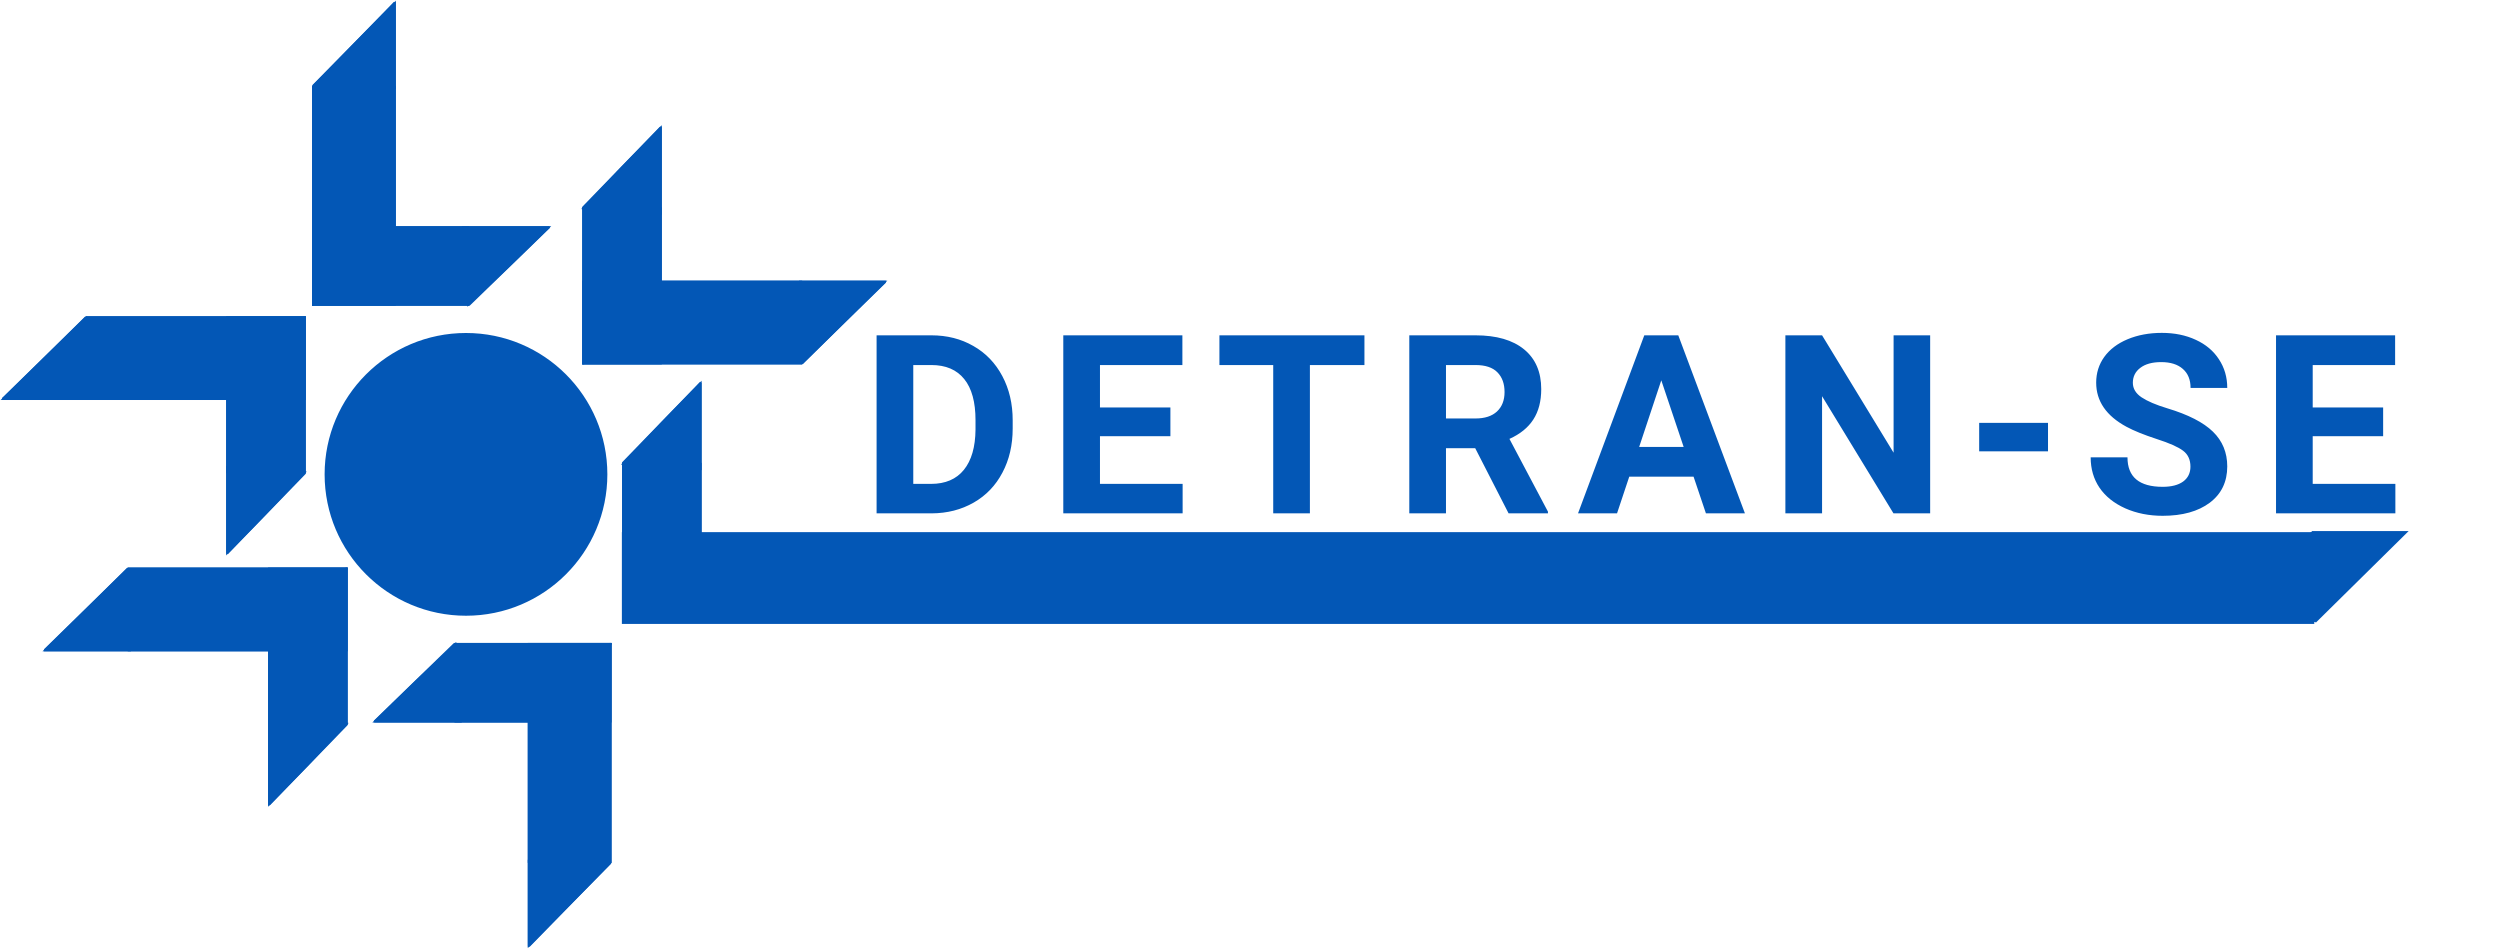 <svg width="1198" height="455" viewBox="0 0 1198 455" fill="none" xmlns="http://www.w3.org/2000/svg">
<path d="M420.063 246V160.688H446.313C453.813 160.688 460.513 162.387 466.411 165.785C472.348 169.145 476.977 173.949 480.298 180.199C483.618 186.41 485.278 193.48 485.278 201.41V205.336C485.278 213.266 483.638 220.316 480.356 226.488C477.114 232.66 472.524 237.445 466.587 240.844C460.649 244.242 453.95 245.961 446.489 246H420.063ZM437.641 174.926V231.879H446.138C453.013 231.879 458.266 229.633 461.899 225.141C465.532 220.648 467.388 214.223 467.466 205.863V201.352C467.466 192.68 465.669 186.117 462.075 181.664C458.481 177.172 453.227 174.926 446.313 174.926H437.641ZM560.857 209.027H527.107V231.879H566.716V246H509.529V160.688H566.599V174.926H527.107V195.258H560.857V209.027ZM653.838 174.926H627.705V246H610.127V174.926H584.346V160.688H653.838V174.926ZM706.917 214.77H692.913V246H675.335V160.688H707.034C717.113 160.688 724.886 162.934 730.355 167.426C735.823 171.918 738.558 178.266 738.558 186.469C738.558 192.289 737.288 197.152 734.749 201.059C732.249 204.926 728.441 208.012 723.323 210.316L741.78 245.18V246H722.913L706.917 214.77ZM692.913 200.531H707.093C711.507 200.531 714.925 199.418 717.347 197.191C719.769 194.926 720.98 191.82 720.98 187.875C720.98 183.852 719.827 180.688 717.523 178.383C715.257 176.078 711.761 174.926 707.034 174.926H692.913V200.531ZM811.559 228.422H780.738L774.879 246H756.188L787.945 160.688H804.234L836.168 246H817.477L811.559 228.422ZM785.484 214.184H806.812L796.09 182.25L785.484 214.184ZM924.93 246H907.352L873.134 189.867V246H855.555V160.688H873.134L907.411 216.938V160.688H924.93V246ZM981.408 216.293H948.42V202.641H981.408V216.293ZM1049.66 223.617C1049.66 220.297 1048.49 217.758 1046.15 216C1043.8 214.203 1039.58 212.328 1033.49 210.375C1027.4 208.383 1022.57 206.43 1019.02 204.516C1009.33 199.281 1004.49 192.23 1004.49 183.363C1004.49 178.754 1005.78 174.652 1008.35 171.059C1010.97 167.426 1014.7 164.594 1019.55 162.562C1024.43 160.531 1029.9 159.516 1035.95 159.516C1042.05 159.516 1047.48 160.629 1052.24 162.855C1057.01 165.043 1060.7 168.148 1063.31 172.172C1065.97 176.195 1067.3 180.766 1067.3 185.883H1049.72C1049.72 181.977 1048.49 178.949 1046.03 176.801C1043.57 174.613 1040.11 173.52 1035.66 173.52C1031.36 173.52 1028.02 174.438 1025.64 176.273C1023.26 178.07 1022.06 180.453 1022.06 183.422C1022.06 186.195 1023.45 188.52 1026.23 190.395C1029.04 192.27 1033.16 194.027 1038.59 195.668C1048.59 198.676 1055.87 202.406 1060.44 206.859C1065.01 211.312 1067.3 216.859 1067.3 223.5C1067.3 230.883 1064.51 236.684 1058.92 240.902C1053.33 245.082 1045.81 247.172 1036.36 247.172C1029.8 247.172 1023.82 245.98 1018.43 243.598C1013.04 241.176 1008.92 237.875 1006.07 233.695C1003.26 229.516 1001.85 224.672 1001.85 219.164H1019.49C1019.49 228.578 1025.11 233.285 1036.36 233.285C1040.54 233.285 1043.8 232.445 1046.15 230.766C1048.49 229.047 1049.66 226.664 1049.66 223.617ZM1142 209.027H1108.25V231.879H1147.86V246H1090.67V160.688H1147.74V174.926H1108.25V195.258H1142V209.027Z" fill="#0357B6"/>
<line x1="150.035" y1="41.145" x2="150.035" y2="146.524" stroke="#0357B6"/>
<line x1="189.176" y1="1" x2="189.176" y2="109.39" stroke="#0357B6"/>
<path d="M262.943 108.889L189.178 108.889" stroke="#0357B6" stroke-linecap="round"/>
<line x1="224.306" y1="146.021" x2="150.035" y2="146.021" stroke="#0357B6" stroke-linecap="square"/>
<line x1="262.932" y1="109.094" x2="224.847" y2="146.023" stroke="#0357B6" stroke-linecap="round"/>
<line x1="189.034" y1="1.349" x2="149.893" y2="41.494" stroke="#0357B6"/>
<rect x="150.035" y="41.645" width="39.145" height="104.38" fill="#0357B6" stroke="#0357B6"/>
<rect x="150.035" y="146.024" width="37.137" height="74.271" transform="rotate(-90 150.035 146.024)" fill="#0357B6" stroke="#0357B6"/>
<path d="M221.795 108.889H262.943L243.874 127.456L224.304 146.023L220.29 126.954L221.795 108.889Z" fill="#0357B6" stroke="#0357B6"/>
<path d="M189.178 1.502V42.65L169.607 45.159L150.037 41.145L189.178 1.502Z" fill="#0357B6"/>
<path d="M189.178 42.65V1.502L150.037 41.145M189.178 42.65C173.892 42.846 165.322 40.949 150.037 41.145M189.178 42.65L169.607 45.159L150.037 41.145" stroke="#0357B6"/>
<line x1="292.551" y1="413.485" x2="292.551" y2="308.105" stroke="#0357B6"/>
<line x1="253.41" y1="453.63" x2="253.41" y2="345.239" stroke="#0357B6"/>
<path d="M179.643 345.741H253.408" stroke="#0357B6" stroke-linecap="round"/>
<line x1="218.28" y1="308.609" x2="292.551" y2="308.609" stroke="#0357B6" stroke-linecap="square"/>
<line x1="179.653" y1="345.536" x2="217.739" y2="308.607" stroke="#0357B6" stroke-linecap="round"/>
<line x1="253.552" y1="453.281" x2="292.693" y2="413.136" stroke="#0357B6"/>
<rect x="292.551" y="412.985" width="39.145" height="104.38" transform="rotate(-180 292.551 412.985)" fill="#0357B6" stroke="#0357B6"/>
<rect x="292.551" y="308.605" width="37.137" height="74.271" transform="rotate(90 292.551 308.605)" fill="#0357B6" stroke="#0357B6"/>
<path d="M220.791 345.741H179.643L198.711 327.174L218.282 308.607L222.296 327.676L220.791 345.741Z" fill="#0357B6" stroke="#0357B6"/>
<path d="M253.409 453.128V411.979L272.979 409.47L292.55 413.485L253.409 453.128Z" fill="#0357B6"/>
<path d="M253.409 411.979V453.128L292.55 413.485M253.409 411.979C268.694 411.783 277.264 413.681 292.55 413.485M253.409 411.979L272.979 409.47L292.55 413.485" stroke="#0357B6"/>
<line y1="-0.5" x2="105.38" y2="-0.5" transform="matrix(-1 0 0 1 403.449 297.066)" stroke="#0357B6"/>
<line y1="-0.5" x2="108.39" y2="-0.5" transform="matrix(-1 0 0 1 443.594 257.924)" stroke="#0357B6"/>
<path d="M335.705 183.657V257.423" stroke="#0357B6" stroke-linecap="round"/>
<line x1="0.5" y1="-0.5" x2="74.771" y2="-0.5" transform="matrix(0 1 1 0 299.073 221.794)" stroke="#0357B6" stroke-linecap="square"/>
<line x1="0.5" y1="-0.5" x2="53.55" y2="-0.5" transform="matrix(-0.696 0.718 0.718 0.696 336.207 183.657)" stroke="#0357B6" stroke-linecap="round"/>
<rect x="-0.5" y="-0.5" width="43" height="810" transform="matrix(0 -1 -1 0 1108 298)" fill="#0357B6" stroke="#0357B6"/>
<rect x="0.5" y="-0.5" width="37.137" height="74.271" transform="matrix(1 0 0 -1 298.069 296.066)" fill="#0357B6" stroke="#0357B6"/>
<path d="M335.705 224.805V183.657L317.138 202.726L298.571 222.296L317.64 226.311L335.705 224.805Z" fill="#0357B6" stroke="#0357B6"/>
<path d="M1153 255H1130.38H1107.76L1105 276.3L1109.41 298L1153 255Z" fill="#0357B6"/>
<path d="M1107.76 255C1107.54 272.072 1109.63 280.928 1109.41 298M1107.76 255L1105 276.3L1109.41 298M1107.76 255H1130.38H1153L1109.41 298" stroke="#0357B6"/>
<line y1="-0.5" x2="105.38" y2="-0.5" transform="matrix(-1 0 0 1 384.38 174.625)" stroke="#0357B6"/>
<line y1="-0.5" x2="108.39" y2="-0.5" transform="matrix(-1 0 0 1 424.525 135.484)" stroke="#0357B6"/>
<path d="M316.636 61.217V134.982" stroke="#0357B6" stroke-linecap="round"/>
<line x1="0.5" y1="-0.5" x2="74.771" y2="-0.5" transform="matrix(0 1 1 0 280.004 99.354)" stroke="#0357B6" stroke-linecap="square"/>
<line x1="0.5" y1="-0.5" x2="53.55" y2="-0.5" transform="matrix(-0.696 0.718 0.718 0.696 317.139 61.217)" stroke="#0357B6" stroke-linecap="round"/>
<line y1="-0.5" x2="56.068" y2="-0.5" transform="matrix(-0.716 0.698 0.698 0.716 424.525 135.484)" stroke="#0357B6"/>
<rect x="-0.5" y="-0.5" width="39.145" height="104.38" transform="matrix(0 -1 -1 0 383.38 173.625)" fill="#0357B6" stroke="#0357B6"/>
<rect x="0.5" y="-0.5" width="37.137" height="74.271" transform="matrix(1 0 0 -1 279.001 173.625)" fill="#0357B6" stroke="#0357B6"/>
<path d="M316.636 102.365V61.216L298.069 80.285L279.502 99.856L298.571 103.87L316.636 102.365Z" fill="#0357B6" stroke="#0357B6"/>
<path d="M424.023 134.982H382.875L380.366 154.552L384.381 174.123L424.023 134.982Z" fill="#0357B6"/>
<path d="M382.875 134.982H424.023L384.381 174.123M382.875 134.982C382.679 150.267 384.577 158.837 384.381 174.123M382.875 134.982L380.366 154.552L384.381 174.123" stroke="#0357B6"/>
<line y1="-0.5" x2="105.38" y2="-0.5" transform="matrix(1 0 0 -1 41.145 151.542)" stroke="#0357B6"/>
<line y1="-0.5" x2="108.39" y2="-0.5" transform="matrix(1 0 0 -1 1 190.682)" stroke="#0357B6"/>
<path d="M108.889 264.95L108.889 191.185" stroke="#0357B6" stroke-linecap="round"/>
<line x1="0.5" y1="-0.5" x2="74.771" y2="-0.5" transform="matrix(0 -1 -1 0 145.521 226.813)" stroke="#0357B6" stroke-linecap="square"/>
<line x1="0.5" y1="-0.5" x2="53.55" y2="-0.5" transform="matrix(0.696 -0.718 -0.718 -0.696 108.387 264.95)" stroke="#0357B6" stroke-linecap="round"/>
<line y1="-0.5" x2="56.068" y2="-0.5" transform="matrix(0.716 -0.698 -0.698 -0.716 1 190.682)" stroke="#0357B6"/>
<rect x="0.5" y="0.5" width="39.145" height="104.38" transform="matrix(0 1 1 0 41.145 151.542)" fill="#0357B6" stroke="#0357B6"/>
<rect x="-0.5" y="0.5" width="37.137" height="74.271" transform="matrix(-1 0 0 1 145.524 151.542)" fill="#0357B6" stroke="#0357B6"/>
<path d="M108.889 223.802L108.889 264.95L127.456 245.882L146.022 226.311L126.954 222.297L108.889 223.802Z" fill="#0357B6" stroke="#0357B6"/>
<path d="M1.501 191.185H42.65L45.159 171.614L41.144 152.044L1.501 191.185Z" fill="#0357B6"/>
<path d="M42.65 191.185H1.501L41.144 152.044M42.65 191.185C42.846 175.899 40.948 167.329 41.144 152.044M42.65 191.185L45.159 171.614L41.144 152.044" stroke="#0357B6"/>
<line y1="-0.5" x2="105.38" y2="-0.5" transform="matrix(1 0 0 -1 61.217 271.976)" stroke="#0357B6"/>
<line y1="-0.5" x2="108.39" y2="-0.5" transform="matrix(1 0 0 -1 21.072 311.116)" stroke="#0357B6"/>
<path d="M128.961 385.384V311.618" stroke="#0357B6" stroke-linecap="round"/>
<line x1="0.5" y1="-0.5" x2="74.771" y2="-0.5" transform="matrix(0 -1 -1 0 165.593 347.247)" stroke="#0357B6" stroke-linecap="square"/>
<line x1="0.5" y1="-0.5" x2="53.55" y2="-0.5" transform="matrix(0.696 -0.718 -0.718 -0.696 128.459 385.384)" stroke="#0357B6" stroke-linecap="round"/>
<line y1="-0.5" x2="56.068" y2="-0.5" transform="matrix(0.716 -0.698 -0.698 -0.716 21.072 311.116)" stroke="#0357B6"/>
<rect x="0.5" y="0.5" width="39.145" height="104.38" transform="matrix(0 1 1 0 61.217 271.976)" fill="#0357B6" stroke="#0357B6"/>
<rect x="-0.5" y="0.5" width="37.137" height="74.271" transform="matrix(-1 0 0 1 165.596 271.976)" fill="#0357B6" stroke="#0357B6"/>
<path d="M128.961 344.236V385.384L147.528 366.316L166.095 346.745L147.026 342.731L128.961 344.236Z" fill="#0357B6" stroke="#0357B6"/>
<path d="M21.574 311.619H62.722L65.231 292.048L61.217 272.478L21.574 311.619Z" fill="#0357B6"/>
<path d="M62.722 311.619H21.574L61.217 272.478M62.722 311.619C62.918 296.333 61.02 287.763 61.217 272.478M62.722 311.619L65.231 292.048L61.217 272.478" stroke="#0357B6"/>
<circle cx="223.301" cy="227.315" r="67.244" fill="#0357B6" stroke="#0357B6"/>
</svg>
